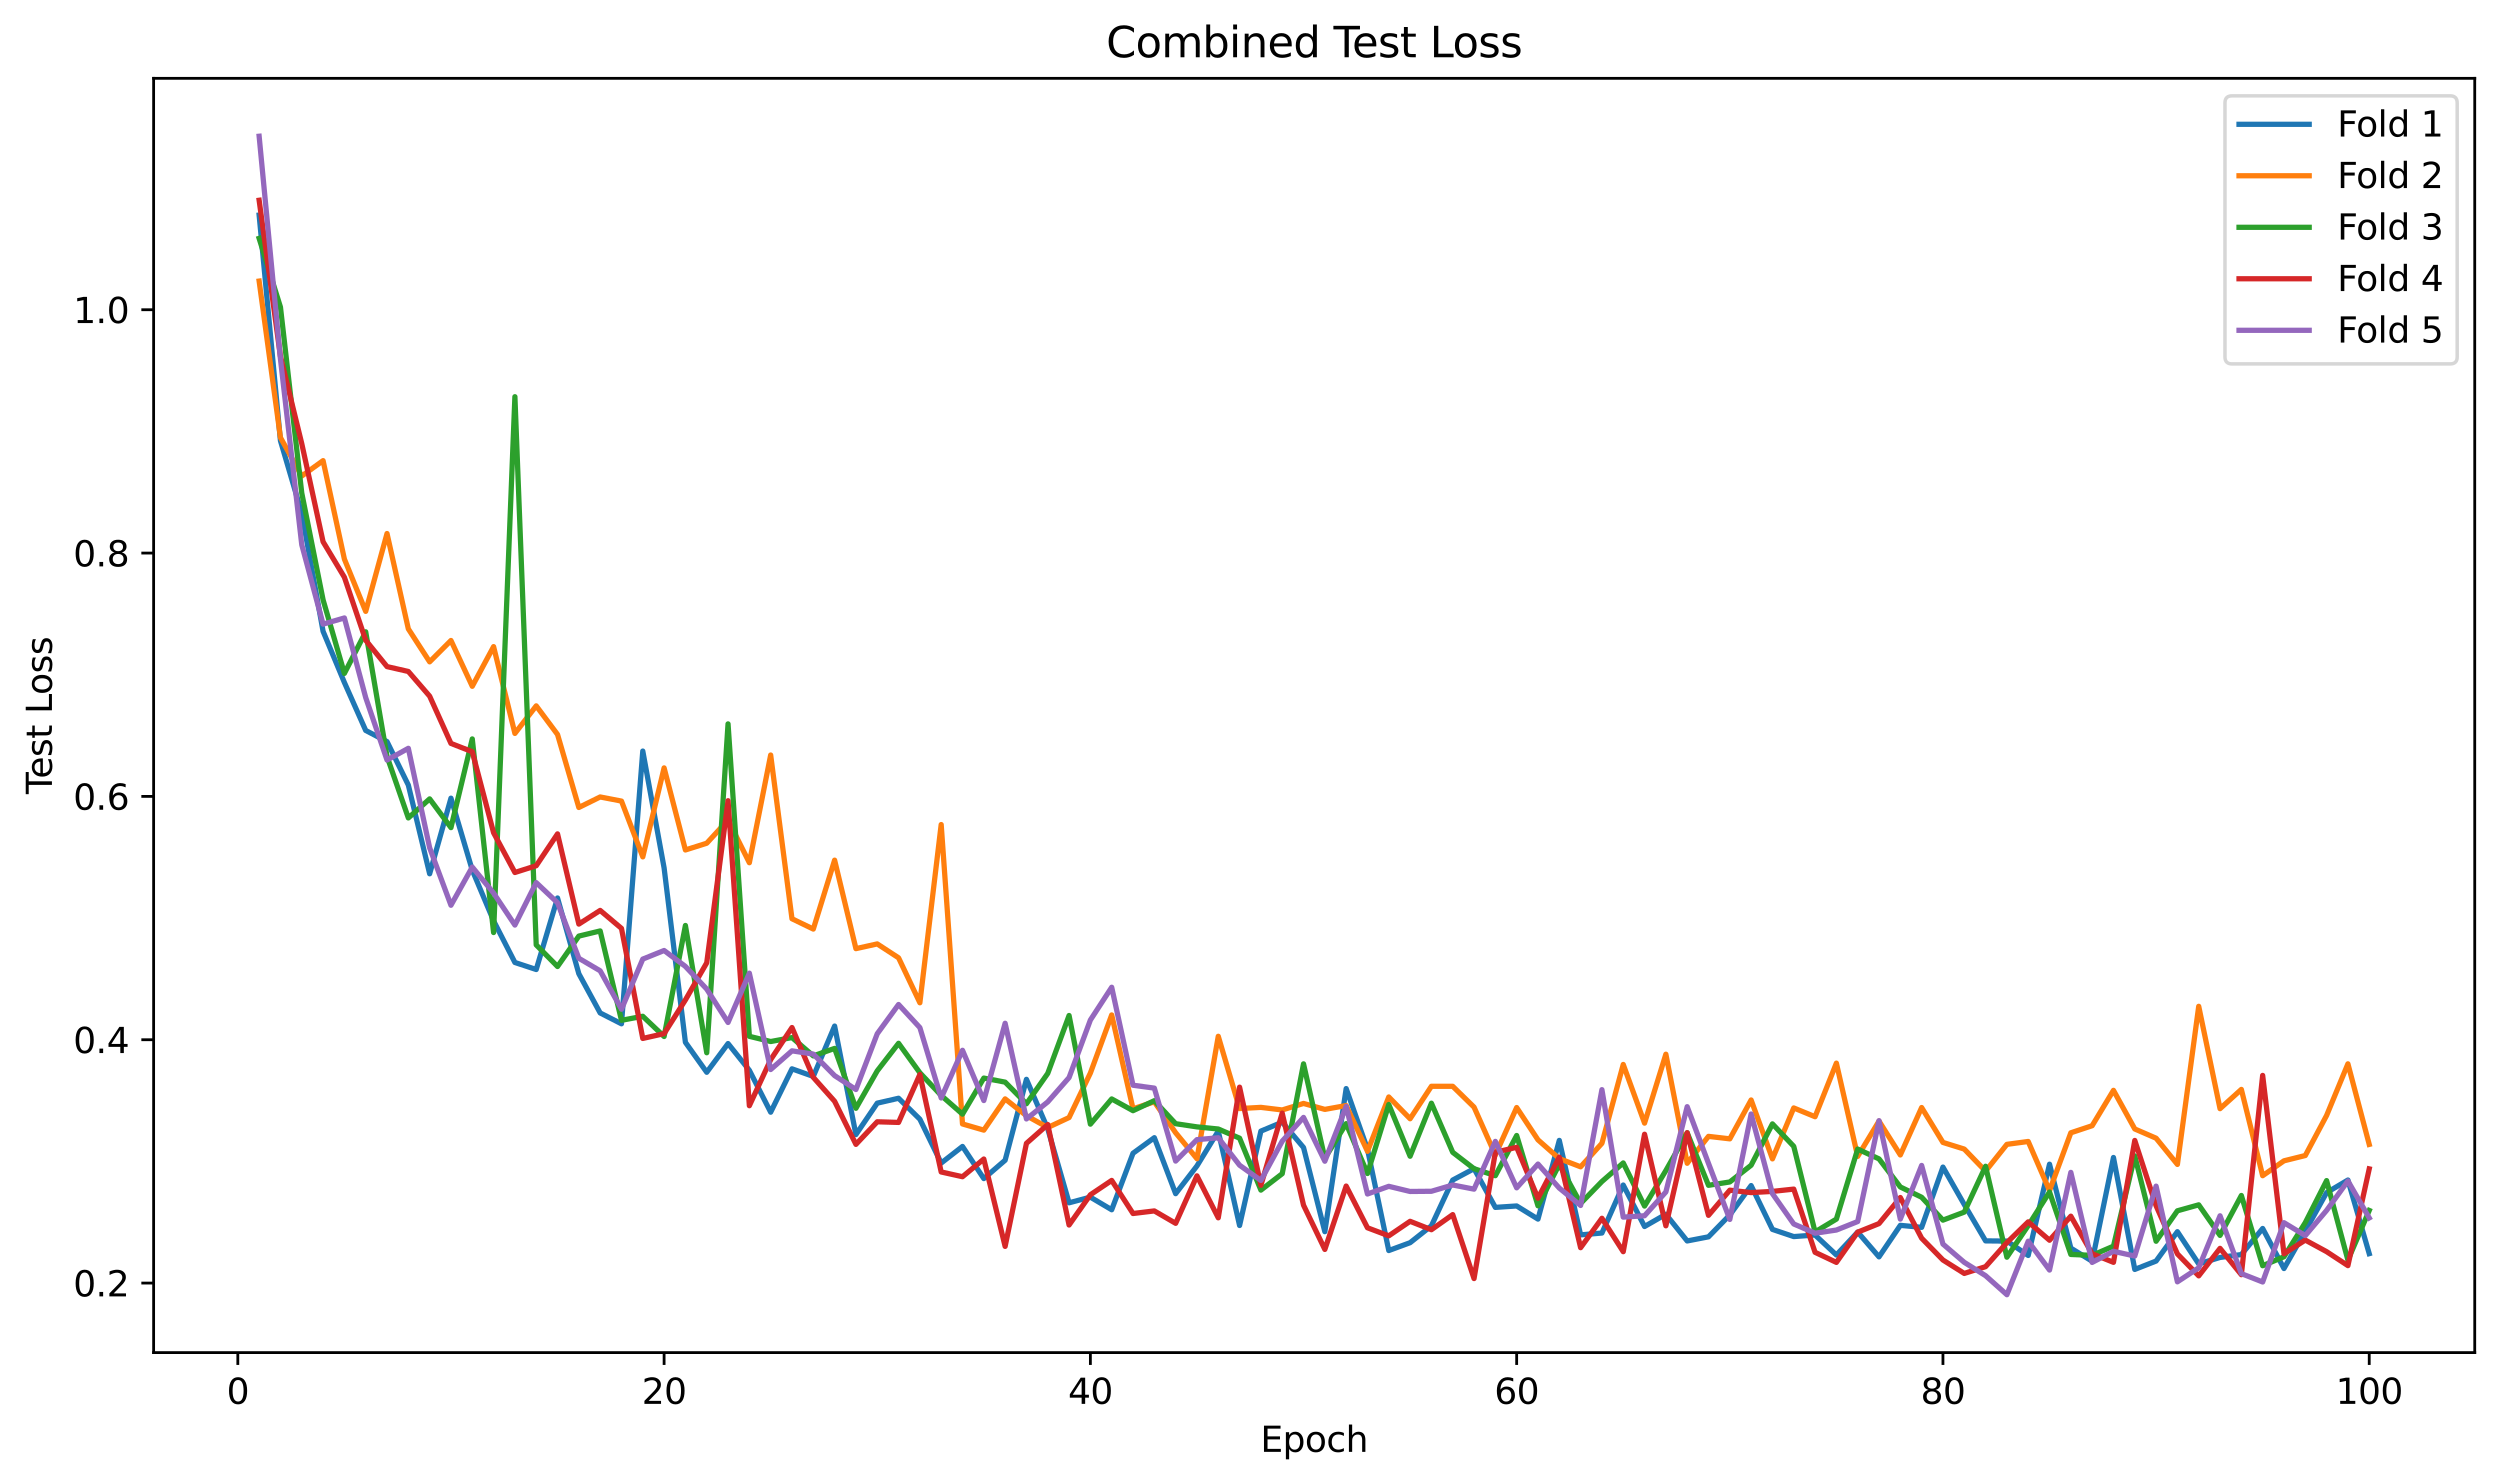 <?xml version="1.0" encoding="utf-8" standalone="no"?>
<!DOCTYPE svg PUBLIC "-//W3C//DTD SVG 1.1//EN"
  "http://www.w3.org/Graphics/SVG/1.1/DTD/svg11.dtd">
<svg xmlns:xlink="http://www.w3.org/1999/xlink" width="712.461pt" height="423.034pt" viewBox="0 0 712.461 423.034" xmlns="http://www.w3.org/2000/svg" version="1.1">
 <defs>
  <style type="text/css">*{stroke-linejoin: round; stroke-linecap: butt}</style>
 </defs>
 <g id="figure_1">
  <g id="patch_1">
   <path d="M 0 423.034 
L 712.461 423.034 
L 712.461 0 
L 0 0 
z
" style="fill: #ffffff"/>
  </g>
  <g id="axes_1">
   <g id="patch_2">
    <path d="M 43.781 385.478 
L 705.261 385.478 
L 705.261 22.318 
L 43.781 22.318 
z
" style="fill: #ffffff"/>
   </g>
   <g id="matplotlib.axis_1">
    <g id="xtick_1">
     <g id="line2d_1">
      <defs>
       <path id="ma3f2081daa" d="M 0 0 
L 0 3.5 
" style="stroke: #000000; stroke-width: 0.8"/>
      </defs>
      <g>
       <use xlink:href="#ma3f2081daa" x="67.774" y="385.478" style="stroke: #000000; stroke-width: 0.8"/>
      </g>
     </g>
     <g id="text_1">
      <!-- 0 -->
      <g transform="translate(64.593 400.077) scale(0.1 -0.1)">
       <defs>
        <path id="DejaVuSans-30" d="M 2034 4250 
Q 1547 4250 1301 3770 
Q 1056 3291 1056 2328 
Q 1056 1369 1301 889 
Q 1547 409 2034 409 
Q 2525 409 2770 889 
Q 3016 1369 3016 2328 
Q 3016 3291 2770 3770 
Q 2525 4250 2034 4250 
z
M 2034 4750 
Q 2819 4750 3233 4129 
Q 3647 3509 3647 2328 
Q 3647 1150 3233 529 
Q 2819 -91 2034 -91 
Q 1250 -91 836 529 
Q 422 1150 422 2328 
Q 422 3509 836 4129 
Q 1250 4750 2034 4750 
z
" transform="scale(0.016)"/>
       </defs>
       <use xlink:href="#DejaVuSans-30"/>
      </g>
     </g>
    </g>
    <g id="xtick_2">
     <g id="line2d_2">
      <g>
       <use xlink:href="#ma3f2081daa" x="189.258" y="385.478" style="stroke: #000000; stroke-width: 0.8"/>
      </g>
     </g>
     <g id="text_2">
      <!-- 20 -->
      <g transform="translate(182.896 400.077) scale(0.1 -0.1)">
       <defs>
        <path id="DejaVuSans-32" d="M 1228 531 
L 3431 531 
L 3431 0 
L 469 0 
L 469 531 
Q 828 903 1448 1529 
Q 2069 2156 2228 2338 
Q 2531 2678 2651 2914 
Q 2772 3150 2772 3378 
Q 2772 3750 2511 3984 
Q 2250 4219 1831 4219 
Q 1534 4219 1204 4116 
Q 875 4013 500 3803 
L 500 4441 
Q 881 4594 1212 4672 
Q 1544 4750 1819 4750 
Q 2544 4750 2975 4387 
Q 3406 4025 3406 3419 
Q 3406 3131 3298 2873 
Q 3191 2616 2906 2266 
Q 2828 2175 2409 1742 
Q 1991 1309 1228 531 
z
" transform="scale(0.016)"/>
       </defs>
       <use xlink:href="#DejaVuSans-32"/>
       <use xlink:href="#DejaVuSans-30" transform="translate(63.623 0)"/>
      </g>
     </g>
    </g>
    <g id="xtick_3">
     <g id="line2d_3">
      <g>
       <use xlink:href="#ma3f2081daa" x="310.742" y="385.478" style="stroke: #000000; stroke-width: 0.8"/>
      </g>
     </g>
     <g id="text_3">
      <!-- 40 -->
      <g transform="translate(304.38 400.077) scale(0.1 -0.1)">
       <defs>
        <path id="DejaVuSans-34" d="M 2419 4116 
L 825 1625 
L 2419 1625 
L 2419 4116 
z
M 2253 4666 
L 3047 4666 
L 3047 1625 
L 3713 1625 
L 3713 1100 
L 3047 1100 
L 3047 0 
L 2419 0 
L 2419 1100 
L 313 1100 
L 313 1709 
L 2253 4666 
z
" transform="scale(0.016)"/>
       </defs>
       <use xlink:href="#DejaVuSans-34"/>
       <use xlink:href="#DejaVuSans-30" transform="translate(63.623 0)"/>
      </g>
     </g>
    </g>
    <g id="xtick_4">
     <g id="line2d_4">
      <g>
       <use xlink:href="#ma3f2081daa" x="432.226" y="385.478" style="stroke: #000000; stroke-width: 0.8"/>
      </g>
     </g>
     <g id="text_4">
      <!-- 60 -->
      <g transform="translate(425.864 400.077) scale(0.1 -0.1)">
       <defs>
        <path id="DejaVuSans-36" d="M 2113 2584 
Q 1688 2584 1439 2293 
Q 1191 2003 1191 1497 
Q 1191 994 1439 701 
Q 1688 409 2113 409 
Q 2538 409 2786 701 
Q 3034 994 3034 1497 
Q 3034 2003 2786 2293 
Q 2538 2584 2113 2584 
z
M 3366 4563 
L 3366 3988 
Q 3128 4100 2886 4159 
Q 2644 4219 2406 4219 
Q 1781 4219 1451 3797 
Q 1122 3375 1075 2522 
Q 1259 2794 1537 2939 
Q 1816 3084 2150 3084 
Q 2853 3084 3261 2657 
Q 3669 2231 3669 1497 
Q 3669 778 3244 343 
Q 2819 -91 2113 -91 
Q 1303 -91 875 529 
Q 447 1150 447 2328 
Q 447 3434 972 4092 
Q 1497 4750 2381 4750 
Q 2619 4750 2861 4703 
Q 3103 4656 3366 4563 
z
" transform="scale(0.016)"/>
       </defs>
       <use xlink:href="#DejaVuSans-36"/>
       <use xlink:href="#DejaVuSans-30" transform="translate(63.623 0)"/>
      </g>
     </g>
    </g>
    <g id="xtick_5">
     <g id="line2d_5">
      <g>
       <use xlink:href="#ma3f2081daa" x="553.71" y="385.478" style="stroke: #000000; stroke-width: 0.8"/>
      </g>
     </g>
     <g id="text_5">
      <!-- 80 -->
      <g transform="translate(547.348 400.077) scale(0.1 -0.1)">
       <defs>
        <path id="DejaVuSans-38" d="M 2034 2216 
Q 1584 2216 1326 1975 
Q 1069 1734 1069 1313 
Q 1069 891 1326 650 
Q 1584 409 2034 409 
Q 2484 409 2743 651 
Q 3003 894 3003 1313 
Q 3003 1734 2745 1975 
Q 2488 2216 2034 2216 
z
M 1403 2484 
Q 997 2584 770 2862 
Q 544 3141 544 3541 
Q 544 4100 942 4425 
Q 1341 4750 2034 4750 
Q 2731 4750 3128 4425 
Q 3525 4100 3525 3541 
Q 3525 3141 3298 2862 
Q 3072 2584 2669 2484 
Q 3125 2378 3379 2068 
Q 3634 1759 3634 1313 
Q 3634 634 3220 271 
Q 2806 -91 2034 -91 
Q 1263 -91 848 271 
Q 434 634 434 1313 
Q 434 1759 690 2068 
Q 947 2378 1403 2484 
z
M 1172 3481 
Q 1172 3119 1398 2916 
Q 1625 2713 2034 2713 
Q 2441 2713 2670 2916 
Q 2900 3119 2900 3481 
Q 2900 3844 2670 4047 
Q 2441 4250 2034 4250 
Q 1625 4250 1398 4047 
Q 1172 3844 1172 3481 
z
" transform="scale(0.016)"/>
       </defs>
       <use xlink:href="#DejaVuSans-38"/>
       <use xlink:href="#DejaVuSans-30" transform="translate(63.623 0)"/>
      </g>
     </g>
    </g>
    <g id="xtick_6">
     <g id="line2d_6">
      <g>
       <use xlink:href="#ma3f2081daa" x="675.194" y="385.478" style="stroke: #000000; stroke-width: 0.8"/>
      </g>
     </g>
     <g id="text_6">
      <!-- 100 -->
      <g transform="translate(665.65 400.077) scale(0.1 -0.1)">
       <defs>
        <path id="DejaVuSans-31" d="M 794 531 
L 1825 531 
L 1825 4091 
L 703 3866 
L 703 4441 
L 1819 4666 
L 2450 4666 
L 2450 531 
L 3481 531 
L 3481 0 
L 794 0 
L 794 531 
z
" transform="scale(0.016)"/>
       </defs>
       <use xlink:href="#DejaVuSans-31"/>
       <use xlink:href="#DejaVuSans-30" transform="translate(63.623 0)"/>
       <use xlink:href="#DejaVuSans-30" transform="translate(127.246 0)"/>
      </g>
     </g>
    </g>
    <g id="text_7">
     <!-- Epoch -->
     <g transform="translate(359.21 413.755) scale(0.1 -0.1)">
      <defs>
       <path id="DejaVuSans-45" d="M 628 4666 
L 3578 4666 
L 3578 4134 
L 1259 4134 
L 1259 2753 
L 3481 2753 
L 3481 2222 
L 1259 2222 
L 1259 531 
L 3634 531 
L 3634 0 
L 628 0 
L 628 4666 
z
" transform="scale(0.016)"/>
       <path id="DejaVuSans-70" d="M 1159 525 
L 1159 -1331 
L 581 -1331 
L 581 3500 
L 1159 3500 
L 1159 2969 
Q 1341 3281 1617 3432 
Q 1894 3584 2278 3584 
Q 2916 3584 3314 3078 
Q 3713 2572 3713 1747 
Q 3713 922 3314 415 
Q 2916 -91 2278 -91 
Q 1894 -91 1617 61 
Q 1341 213 1159 525 
z
M 3116 1747 
Q 3116 2381 2855 2742 
Q 2594 3103 2138 3103 
Q 1681 3103 1420 2742 
Q 1159 2381 1159 1747 
Q 1159 1113 1420 752 
Q 1681 391 2138 391 
Q 2594 391 2855 752 
Q 3116 1113 3116 1747 
z
" transform="scale(0.016)"/>
       <path id="DejaVuSans-6f" d="M 1959 3097 
Q 1497 3097 1228 2736 
Q 959 2375 959 1747 
Q 959 1119 1226 758 
Q 1494 397 1959 397 
Q 2419 397 2687 759 
Q 2956 1122 2956 1747 
Q 2956 2369 2687 2733 
Q 2419 3097 1959 3097 
z
M 1959 3584 
Q 2709 3584 3137 3096 
Q 3566 2609 3566 1747 
Q 3566 888 3137 398 
Q 2709 -91 1959 -91 
Q 1206 -91 779 398 
Q 353 888 353 1747 
Q 353 2609 779 3096 
Q 1206 3584 1959 3584 
z
" transform="scale(0.016)"/>
       <path id="DejaVuSans-63" d="M 3122 3366 
L 3122 2828 
Q 2878 2963 2633 3030 
Q 2388 3097 2138 3097 
Q 1578 3097 1268 2742 
Q 959 2388 959 1747 
Q 959 1106 1268 751 
Q 1578 397 2138 397 
Q 2388 397 2633 464 
Q 2878 531 3122 666 
L 3122 134 
Q 2881 22 2623 -34 
Q 2366 -91 2075 -91 
Q 1284 -91 818 406 
Q 353 903 353 1747 
Q 353 2603 823 3093 
Q 1294 3584 2113 3584 
Q 2378 3584 2631 3529 
Q 2884 3475 3122 3366 
z
" transform="scale(0.016)"/>
       <path id="DejaVuSans-68" d="M 3513 2113 
L 3513 0 
L 2938 0 
L 2938 2094 
Q 2938 2591 2744 2837 
Q 2550 3084 2163 3084 
Q 1697 3084 1428 2787 
Q 1159 2491 1159 1978 
L 1159 0 
L 581 0 
L 581 4863 
L 1159 4863 
L 1159 2956 
Q 1366 3272 1645 3428 
Q 1925 3584 2291 3584 
Q 2894 3584 3203 3211 
Q 3513 2838 3513 2113 
z
" transform="scale(0.016)"/>
      </defs>
      <use xlink:href="#DejaVuSans-45"/>
      <use xlink:href="#DejaVuSans-70" transform="translate(63.184 0)"/>
      <use xlink:href="#DejaVuSans-6f" transform="translate(126.66 0)"/>
      <use xlink:href="#DejaVuSans-63" transform="translate(187.842 0)"/>
      <use xlink:href="#DejaVuSans-68" transform="translate(242.822 0)"/>
     </g>
    </g>
   </g>
   <g id="matplotlib.axis_2">
    <g id="ytick_1">
     <g id="line2d_7">
      <defs>
       <path id="m39655169a7" d="M 0 0 
L -3.5 0 
" style="stroke: #000000; stroke-width: 0.8"/>
      </defs>
      <g>
       <use xlink:href="#m39655169a7" x="43.781" y="365.652" style="stroke: #000000; stroke-width: 0.8"/>
      </g>
     </g>
     <g id="text_8">
      <!-- 0.2 -->
      <g transform="translate(20.878 369.451) scale(0.1 -0.1)">
       <defs>
        <path id="DejaVuSans-2e" d="M 684 794 
L 1344 794 
L 1344 0 
L 684 0 
L 684 794 
z
" transform="scale(0.016)"/>
       </defs>
       <use xlink:href="#DejaVuSans-30"/>
       <use xlink:href="#DejaVuSans-2e" transform="translate(63.623 0)"/>
       <use xlink:href="#DejaVuSans-32" transform="translate(95.41 0)"/>
      </g>
     </g>
    </g>
    <g id="ytick_2">
     <g id="line2d_8">
      <g>
       <use xlink:href="#m39655169a7" x="43.781" y="296.307" style="stroke: #000000; stroke-width: 0.8"/>
      </g>
     </g>
     <g id="text_9">
      <!-- 0.4 -->
      <g transform="translate(20.878 300.106) scale(0.1 -0.1)">
       <use xlink:href="#DejaVuSans-30"/>
       <use xlink:href="#DejaVuSans-2e" transform="translate(63.623 0)"/>
       <use xlink:href="#DejaVuSans-34" transform="translate(95.41 0)"/>
      </g>
     </g>
    </g>
    <g id="ytick_3">
     <g id="line2d_9">
      <g>
       <use xlink:href="#m39655169a7" x="43.781" y="226.961" style="stroke: #000000; stroke-width: 0.8"/>
      </g>
     </g>
     <g id="text_10">
      <!-- 0.6 -->
      <g transform="translate(20.878 230.761) scale(0.1 -0.1)">
       <use xlink:href="#DejaVuSans-30"/>
       <use xlink:href="#DejaVuSans-2e" transform="translate(63.623 0)"/>
       <use xlink:href="#DejaVuSans-36" transform="translate(95.41 0)"/>
      </g>
     </g>
    </g>
    <g id="ytick_4">
     <g id="line2d_10">
      <g>
       <use xlink:href="#m39655169a7" x="43.781" y="157.616" style="stroke: #000000; stroke-width: 0.8"/>
      </g>
     </g>
     <g id="text_11">
      <!-- 0.8 -->
      <g transform="translate(20.878 161.415) scale(0.1 -0.1)">
       <use xlink:href="#DejaVuSans-30"/>
       <use xlink:href="#DejaVuSans-2e" transform="translate(63.623 0)"/>
       <use xlink:href="#DejaVuSans-38" transform="translate(95.41 0)"/>
      </g>
     </g>
    </g>
    <g id="ytick_5">
     <g id="line2d_11">
      <g>
       <use xlink:href="#m39655169a7" x="43.781" y="88.271" style="stroke: #000000; stroke-width: 0.8"/>
      </g>
     </g>
     <g id="text_12">
      <!-- 1.0 -->
      <g transform="translate(20.878 92.07) scale(0.1 -0.1)">
       <use xlink:href="#DejaVuSans-31"/>
       <use xlink:href="#DejaVuSans-2e" transform="translate(63.623 0)"/>
       <use xlink:href="#DejaVuSans-30" transform="translate(95.41 0)"/>
      </g>
     </g>
    </g>
    <g id="text_13">
     <!-- Test Loss -->
     <g transform="translate(14.798 226.3) rotate(-90) scale(0.1 -0.1)">
      <defs>
       <path id="DejaVuSans-54" d="M -19 4666 
L 3928 4666 
L 3928 4134 
L 2272 4134 
L 2272 0 
L 1638 0 
L 1638 4134 
L -19 4134 
L -19 4666 
z
" transform="scale(0.016)"/>
       <path id="DejaVuSans-65" d="M 3597 1894 
L 3597 1613 
L 953 1613 
Q 991 1019 1311 708 
Q 1631 397 2203 397 
Q 2534 397 2845 478 
Q 3156 559 3463 722 
L 3463 178 
Q 3153 47 2828 -22 
Q 2503 -91 2169 -91 
Q 1331 -91 842 396 
Q 353 884 353 1716 
Q 353 2575 817 3079 
Q 1281 3584 2069 3584 
Q 2775 3584 3186 3129 
Q 3597 2675 3597 1894 
z
M 3022 2063 
Q 3016 2534 2758 2815 
Q 2500 3097 2075 3097 
Q 1594 3097 1305 2825 
Q 1016 2553 972 2059 
L 3022 2063 
z
" transform="scale(0.016)"/>
       <path id="DejaVuSans-73" d="M 2834 3397 
L 2834 2853 
Q 2591 2978 2328 3040 
Q 2066 3103 1784 3103 
Q 1356 3103 1142 2972 
Q 928 2841 928 2578 
Q 928 2378 1081 2264 
Q 1234 2150 1697 2047 
L 1894 2003 
Q 2506 1872 2764 1633 
Q 3022 1394 3022 966 
Q 3022 478 2636 193 
Q 2250 -91 1575 -91 
Q 1294 -91 989 -36 
Q 684 19 347 128 
L 347 722 
Q 666 556 975 473 
Q 1284 391 1588 391 
Q 1994 391 2212 530 
Q 2431 669 2431 922 
Q 2431 1156 2273 1281 
Q 2116 1406 1581 1522 
L 1381 1569 
Q 847 1681 609 1914 
Q 372 2147 372 2553 
Q 372 3047 722 3315 
Q 1072 3584 1716 3584 
Q 2034 3584 2315 3537 
Q 2597 3491 2834 3397 
z
" transform="scale(0.016)"/>
       <path id="DejaVuSans-74" d="M 1172 4494 
L 1172 3500 
L 2356 3500 
L 2356 3053 
L 1172 3053 
L 1172 1153 
Q 1172 725 1289 603 
Q 1406 481 1766 481 
L 2356 481 
L 2356 0 
L 1766 0 
Q 1100 0 847 248 
Q 594 497 594 1153 
L 594 3053 
L 172 3053 
L 172 3500 
L 594 3500 
L 594 4494 
L 1172 4494 
z
" transform="scale(0.016)"/>
       <path id="DejaVuSans-20" transform="scale(0.016)"/>
       <path id="DejaVuSans-4c" d="M 628 4666 
L 1259 4666 
L 1259 531 
L 3531 531 
L 3531 0 
L 628 0 
L 628 4666 
z
" transform="scale(0.016)"/>
      </defs>
      <use xlink:href="#DejaVuSans-54"/>
      <use xlink:href="#DejaVuSans-65" transform="translate(44.084 0)"/>
      <use xlink:href="#DejaVuSans-73" transform="translate(105.607 0)"/>
      <use xlink:href="#DejaVuSans-74" transform="translate(157.707 0)"/>
      <use xlink:href="#DejaVuSans-20" transform="translate(196.916 0)"/>
      <use xlink:href="#DejaVuSans-4c" transform="translate(228.703 0)"/>
      <use xlink:href="#DejaVuSans-6f" transform="translate(282.666 0)"/>
      <use xlink:href="#DejaVuSans-73" transform="translate(343.848 0)"/>
      <use xlink:href="#DejaVuSans-73" transform="translate(395.947 0)"/>
     </g>
    </g>
   </g>
   <g id="line2d_12">
    <path d="M 73.849 61.3 
L 79.923 125.592 
L 85.997 146.259 
L 92.071 179.915 
L 98.145 194.5 
L 104.22 208.169 
L 110.294 211.343 
L 116.368 223.731 
L 122.442 249.013 
L 128.516 227.473 
L 134.59 247.986 
L 140.665 262.418 
L 146.739 274.291 
L 152.813 276.293 
L 158.887 255.914 
L 164.961 277.504 
L 171.036 288.675 
L 177.11 291.767 
L 183.184 214.044 
L 189.258 247.34 
L 195.332 297.055 
L 201.407 305.58 
L 207.481 297.4 
L 213.555 305.02 
L 219.629 316.956 
L 225.703 304.601 
L 231.778 306.762 
L 237.852 292.413 
L 243.926 323.337 
L 250 314.38 
L 256.074 312.985 
L 262.149 318.96 
L 268.223 331.455 
L 274.297 326.722 
L 280.371 335.877 
L 286.445 330.648 
L 292.52 307.595 
L 298.594 321.693 
L 304.668 342.777 
L 310.742 341.167 
L 316.816 344.76 
L 322.891 328.659 
L 328.965 324.223 
L 335.039 340.177 
L 341.113 332.272 
L 347.187 322.341 
L 353.262 349.244 
L 359.336 322.351 
L 365.41 319.812 
L 371.484 327.025 
L 377.558 351.003 
L 383.633 310.235 
L 389.707 327.48 
L 395.781 356.384 
L 401.855 354.148 
L 407.929 349.335 
L 414.004 336.3 
L 420.078 333.057 
L 426.152 344.084 
L 432.226 343.68 
L 438.3 347.42 
L 444.375 324.997 
L 450.449 351.92 
L 456.523 351.394 
L 462.597 337.719 
L 468.671 349.534 
L 474.745 346.048 
L 480.82 353.651 
L 486.894 352.477 
L 492.968 346.247 
L 499.042 337.872 
L 505.116 350.358 
L 511.191 352.406 
L 517.265 351.964 
L 523.339 357.649 
L 529.413 351.125 
L 535.487 358.184 
L 541.562 349.205 
L 547.636 349.774 
L 553.71 332.605 
L 559.784 343.26 
L 565.858 353.629 
L 571.933 353.69 
L 578.007 357.783 
L 584.081 331.782 
L 590.155 355.695 
L 596.229 359.438 
L 602.304 329.87 
L 608.378 361.765 
L 614.452 359.38 
L 620.526 351.013 
L 626.6 360.193 
L 632.675 358.354 
L 638.749 357.529 
L 644.823 350.099 
L 650.897 361.507 
L 656.971 350.814 
L 663.046 339.88 
L 669.12 336.291 
L 675.194 357.271 
" clip-path="url(#p1ea5c87442)" style="fill: none; stroke: #1f77b4; stroke-width: 1.5; stroke-linecap: square"/>
   </g>
   <g id="line2d_13">
    <path d="M 73.849 80.105 
L 79.923 124.697 
L 85.997 135.654 
L 92.071 131.279 
L 98.145 159.324 
L 104.22 174.224 
L 110.294 152.053 
L 116.368 179.225 
L 122.442 188.613 
L 128.516 182.533 
L 134.59 195.579 
L 140.665 184.281 
L 146.739 209.008 
L 152.813 201.163 
L 158.887 209.316 
L 164.961 230.116 
L 171.036 227.122 
L 177.11 228.297 
L 183.184 244.195 
L 189.258 218.843 
L 195.332 242.224 
L 201.407 240.309 
L 207.481 233.692 
L 213.555 245.861 
L 219.629 215.173 
L 225.703 261.83 
L 231.778 264.769 
L 237.852 245.135 
L 243.926 270.346 
L 250 269.001 
L 256.074 272.96 
L 262.149 285.773 
L 268.223 234.99 
L 274.297 320.31 
L 280.371 322.069 
L 286.445 313.171 
L 292.52 317.96 
L 298.594 321.326 
L 304.668 318.486 
L 310.742 305.804 
L 316.816 289.246 
L 322.891 315.997 
L 328.965 313.995 
L 335.039 322.819 
L 341.113 330.21 
L 347.187 295.33 
L 353.262 315.92 
L 359.336 315.586 
L 365.41 316.32 
L 371.484 314.466 
L 377.558 316.159 
L 383.633 315.062 
L 389.707 328.108 
L 395.781 312.621 
L 401.855 318.826 
L 407.929 309.572 
L 414.004 309.582 
L 420.078 315.512 
L 426.152 329.146 
L 432.226 315.635 
L 438.3 324.838 
L 444.375 330.19 
L 450.449 332.52 
L 456.523 325.828 
L 462.597 303.36 
L 468.671 320.074 
L 474.745 300.438 
L 480.82 331.513 
L 486.894 323.847 
L 492.968 324.553 
L 499.042 313.478 
L 505.116 330.26 
L 511.191 315.747 
L 517.265 318.244 
L 523.339 302.981 
L 529.413 329.551 
L 535.487 319.501 
L 541.562 329.144 
L 547.636 315.633 
L 553.71 325.578 
L 559.784 327.469 
L 565.858 333.751 
L 571.933 326.121 
L 578.007 325.304 
L 584.081 339.309 
L 590.155 322.831 
L 596.229 320.812 
L 602.304 310.732 
L 608.378 321.738 
L 614.452 324.368 
L 620.526 331.837 
L 626.6 286.788 
L 632.675 315.951 
L 638.749 310.465 
L 644.823 335.056 
L 650.897 330.816 
L 656.971 329.307 
L 663.046 317.89 
L 669.12 303.178 
L 675.194 326.141 
" clip-path="url(#p1ea5c87442)" style="fill: none; stroke: #ff7f0e; stroke-width: 1.5; stroke-linecap: square"/>
   </g>
   <g id="line2d_14">
    <path d="M 73.849 67.934 
L 79.923 87.514 
L 85.997 140.518 
L 92.071 170.942 
L 98.145 191.902 
L 104.22 180.059 
L 110.294 215.585 
L 116.368 233.096 
L 122.442 227.673 
L 128.516 235.856 
L 134.59 210.588 
L 140.665 265.754 
L 146.739 113.062 
L 152.813 269.28 
L 158.887 275.439 
L 164.961 266.77 
L 171.036 265.304 
L 177.11 290.772 
L 183.184 289.627 
L 189.258 295.384 
L 195.332 263.75 
L 201.407 300.014 
L 207.481 206.301 
L 213.555 295.335 
L 219.629 296.82 
L 225.703 295.69 
L 231.778 300.91 
L 237.852 298.784 
L 243.926 315.843 
L 250 305.179 
L 256.074 297.324 
L 262.149 305.732 
L 268.223 312.185 
L 274.297 317.513 
L 280.371 307.237 
L 286.445 308.39 
L 292.52 314.552 
L 298.594 305.9 
L 304.668 289.407 
L 310.742 320.364 
L 316.816 313.183 
L 322.891 316.526 
L 328.965 313.677 
L 335.039 320.234 
L 341.113 321.142 
L 347.187 321.75 
L 353.262 324.361 
L 359.336 339.16 
L 365.41 334.487 
L 371.484 303.186 
L 377.558 330.109 
L 383.633 320.225 
L 389.707 334.431 
L 395.781 314.766 
L 401.855 329.505 
L 407.929 314.397 
L 414.004 328.391 
L 420.078 333.058 
L 426.152 335.051 
L 432.226 323.605 
L 438.3 343.637 
L 444.375 331.838 
L 450.449 342.96 
L 456.523 336.711 
L 462.597 331.421 
L 468.671 343.707 
L 474.745 333.587 
L 480.82 322.824 
L 486.894 337.795 
L 492.968 336.84 
L 499.042 332.079 
L 505.116 320.294 
L 511.191 326.695 
L 517.265 351.075 
L 523.339 347.424 
L 529.413 327.469 
L 535.487 330.264 
L 541.562 338.266 
L 547.636 341.196 
L 553.71 347.717 
L 559.784 345.431 
L 565.858 332.371 
L 571.933 358.28 
L 578.007 349.269 
L 584.081 339.709 
L 590.155 357.498 
L 596.229 357.752 
L 602.304 355.138 
L 608.378 329.421 
L 614.452 353.733 
L 620.526 345.059 
L 626.6 343.359 
L 632.675 352.064 
L 638.749 340.698 
L 644.823 360.712 
L 650.897 358.153 
L 656.971 348.426 
L 663.046 336.456 
L 669.12 359.119 
L 675.194 344.961 
" clip-path="url(#p1ea5c87442)" style="fill: none; stroke: #2ca02c; stroke-width: 1.5; stroke-linecap: square"/>
   </g>
   <g id="line2d_15">
    <path d="M 73.849 57.071 
L 79.923 101.562 
L 85.997 126.429 
L 92.071 154.39 
L 98.145 164.512 
L 104.22 182.466 
L 110.294 189.972 
L 116.368 191.361 
L 122.442 198.398 
L 128.516 211.862 
L 134.59 214.23 
L 140.665 237.329 
L 146.739 248.644 
L 152.813 246.718 
L 158.887 237.645 
L 164.961 263.348 
L 171.036 259.454 
L 177.11 264.572 
L 183.184 295.939 
L 189.258 294.571 
L 195.332 284.959 
L 201.407 274.387 
L 207.481 228.194 
L 213.555 315.112 
L 219.629 301.975 
L 225.703 292.836 
L 231.778 307.03 
L 237.852 313.852 
L 243.926 326.125 
L 250 319.69 
L 256.074 319.873 
L 262.149 306.215 
L 268.223 333.994 
L 274.297 335.344 
L 280.371 330.307 
L 286.445 355.196 
L 292.52 325.836 
L 298.594 320.473 
L 304.668 349.108 
L 310.742 340.488 
L 316.816 336.404 
L 322.891 345.829 
L 328.965 345.093 
L 335.039 348.625 
L 341.113 335.104 
L 347.187 347.055 
L 353.262 309.829 
L 359.336 337.785 
L 365.41 317.226 
L 371.484 343.452 
L 377.558 356.064 
L 383.633 338.011 
L 389.707 349.897 
L 395.781 352.189 
L 401.855 348.056 
L 407.929 350.447 
L 414.004 346.147 
L 420.078 364.365 
L 426.152 328.375 
L 432.226 326.966 
L 438.3 341.478 
L 444.375 329.773 
L 450.449 355.568 
L 456.523 347.193 
L 462.597 356.708 
L 468.671 323.242 
L 474.745 349.333 
L 480.82 322.817 
L 486.894 346.347 
L 492.968 339.185 
L 499.042 339.87 
L 505.116 339.532 
L 511.191 338.877 
L 517.265 356.886 
L 523.339 359.76 
L 529.413 351.147 
L 535.487 348.706 
L 541.562 341.275 
L 547.636 352.866 
L 553.71 359.083 
L 559.784 362.906 
L 565.858 360.981 
L 571.933 354.13 
L 578.007 348.213 
L 584.081 353.445 
L 590.155 346.595 
L 596.229 357.298 
L 602.304 359.745 
L 608.378 325.015 
L 614.452 343.619 
L 620.526 357.345 
L 626.6 363.6 
L 632.675 355.767 
L 638.749 363.268 
L 644.823 306.482 
L 650.897 357.303 
L 656.971 353.404 
L 663.046 356.701 
L 669.12 360.682 
L 675.194 333.112 
" clip-path="url(#p1ea5c87442)" style="fill: none; stroke: #d62728; stroke-width: 1.5; stroke-linecap: square"/>
   </g>
   <g id="line2d_16">
    <path d="M 73.849 38.825 
L 79.923 102.31 
L 85.997 155.244 
L 92.071 177.87 
L 98.145 176.107 
L 104.22 198.8 
L 110.294 216.596 
L 116.368 213.261 
L 122.442 241.603 
L 128.516 257.981 
L 134.59 247.102 
L 140.665 254.524 
L 146.739 263.627 
L 152.813 251.534 
L 158.887 257.276 
L 164.961 273.099 
L 171.036 276.663 
L 177.11 287.608 
L 183.184 273.325 
L 189.258 270.877 
L 195.332 275.422 
L 201.407 281.877 
L 207.481 291.382 
L 213.555 277.34 
L 219.629 304.798 
L 225.703 299.475 
L 231.778 300.398 
L 237.852 306.535 
L 243.926 310.492 
L 250 294.605 
L 256.074 286.268 
L 262.149 292.853 
L 268.223 312.902 
L 274.297 299.319 
L 280.371 313.635 
L 286.445 291.62 
L 292.52 318.88 
L 298.594 314.027 
L 304.668 307.091 
L 310.742 290.693 
L 316.816 281.353 
L 322.891 309.277 
L 328.965 310.095 
L 335.039 330.886 
L 341.113 324.782 
L 347.187 324.248 
L 353.262 332.067 
L 359.336 336.409 
L 365.41 325.217 
L 371.484 318.45 
L 377.558 330.926 
L 383.633 315.314 
L 389.707 340.271 
L 395.781 338.085 
L 401.855 339.551 
L 407.929 339.494 
L 414.004 337.707 
L 420.078 338.888 
L 426.152 325.278 
L 432.226 338.512 
L 438.3 331.739 
L 444.375 338.588 
L 450.449 343.535 
L 456.523 310.539 
L 462.597 346.861 
L 468.671 346.468 
L 474.745 339.69 
L 480.82 315.391 
L 486.894 331.547 
L 492.968 347.52 
L 499.042 317.481 
L 505.116 340.164 
L 511.191 348.819 
L 517.265 351.437 
L 523.339 350.543 
L 529.413 348.117 
L 535.487 319.376 
L 541.562 347.416 
L 547.636 332.137 
L 553.71 354.539 
L 559.784 359.745 
L 565.858 363.551 
L 571.933 368.971 
L 578.007 353.731 
L 584.081 361.942 
L 590.155 334.115 
L 596.229 359.77 
L 602.304 356.61 
L 608.378 357.946 
L 614.452 338.035 
L 620.526 365.299 
L 626.6 361.303 
L 632.675 346.483 
L 638.749 362.96 
L 644.823 365.347 
L 650.897 348.443 
L 656.971 352.119 
L 663.046 344.947 
L 669.12 336.559 
L 675.194 347.085 
" clip-path="url(#p1ea5c87442)" style="fill: none; stroke: #9467bd; stroke-width: 1.5; stroke-linecap: square"/>
   </g>
   <g id="patch_3">
    <path d="M 43.781 385.478 
L 43.781 22.318 
" style="fill: none; stroke: #000000; stroke-width: 0.8; stroke-linejoin: miter; stroke-linecap: square"/>
   </g>
   <g id="patch_4">
    <path d="M 705.261 385.478 
L 705.261 22.318 
" style="fill: none; stroke: #000000; stroke-width: 0.8; stroke-linejoin: miter; stroke-linecap: square"/>
   </g>
   <g id="patch_5">
    <path d="M 43.781 385.478 
L 705.261 385.478 
" style="fill: none; stroke: #000000; stroke-width: 0.8; stroke-linejoin: miter; stroke-linecap: square"/>
   </g>
   <g id="patch_6">
    <path d="M 43.781 22.318 
L 705.261 22.318 
" style="fill: none; stroke: #000000; stroke-width: 0.8; stroke-linejoin: miter; stroke-linecap: square"/>
   </g>
   <g id="text_14">
    <!-- Combined Test Loss -->
    <g transform="translate(315.248 16.318) scale(0.12 -0.12)">
     <defs>
      <path id="DejaVuSans-43" d="M 4122 4306 
L 4122 3641 
Q 3803 3938 3442 4084 
Q 3081 4231 2675 4231 
Q 1875 4231 1450 3742 
Q 1025 3253 1025 2328 
Q 1025 1406 1450 917 
Q 1875 428 2675 428 
Q 3081 428 3442 575 
Q 3803 722 4122 1019 
L 4122 359 
Q 3791 134 3420 21 
Q 3050 -91 2638 -91 
Q 1578 -91 968 557 
Q 359 1206 359 2328 
Q 359 3453 968 4101 
Q 1578 4750 2638 4750 
Q 3056 4750 3426 4639 
Q 3797 4528 4122 4306 
z
" transform="scale(0.016)"/>
      <path id="DejaVuSans-6d" d="M 3328 2828 
Q 3544 3216 3844 3400 
Q 4144 3584 4550 3584 
Q 5097 3584 5394 3201 
Q 5691 2819 5691 2113 
L 5691 0 
L 5113 0 
L 5113 2094 
Q 5113 2597 4934 2840 
Q 4756 3084 4391 3084 
Q 3944 3084 3684 2787 
Q 3425 2491 3425 1978 
L 3425 0 
L 2847 0 
L 2847 2094 
Q 2847 2600 2669 2842 
Q 2491 3084 2119 3084 
Q 1678 3084 1418 2786 
Q 1159 2488 1159 1978 
L 1159 0 
L 581 0 
L 581 3500 
L 1159 3500 
L 1159 2956 
Q 1356 3278 1631 3431 
Q 1906 3584 2284 3584 
Q 2666 3584 2933 3390 
Q 3200 3197 3328 2828 
z
" transform="scale(0.016)"/>
      <path id="DejaVuSans-62" d="M 3116 1747 
Q 3116 2381 2855 2742 
Q 2594 3103 2138 3103 
Q 1681 3103 1420 2742 
Q 1159 2381 1159 1747 
Q 1159 1113 1420 752 
Q 1681 391 2138 391 
Q 2594 391 2855 752 
Q 3116 1113 3116 1747 
z
M 1159 2969 
Q 1341 3281 1617 3432 
Q 1894 3584 2278 3584 
Q 2916 3584 3314 3078 
Q 3713 2572 3713 1747 
Q 3713 922 3314 415 
Q 2916 -91 2278 -91 
Q 1894 -91 1617 61 
Q 1341 213 1159 525 
L 1159 0 
L 581 0 
L 581 4863 
L 1159 4863 
L 1159 2969 
z
" transform="scale(0.016)"/>
      <path id="DejaVuSans-69" d="M 603 3500 
L 1178 3500 
L 1178 0 
L 603 0 
L 603 3500 
z
M 603 4863 
L 1178 4863 
L 1178 4134 
L 603 4134 
L 603 4863 
z
" transform="scale(0.016)"/>
      <path id="DejaVuSans-6e" d="M 3513 2113 
L 3513 0 
L 2938 0 
L 2938 2094 
Q 2938 2591 2744 2837 
Q 2550 3084 2163 3084 
Q 1697 3084 1428 2787 
Q 1159 2491 1159 1978 
L 1159 0 
L 581 0 
L 581 3500 
L 1159 3500 
L 1159 2956 
Q 1366 3272 1645 3428 
Q 1925 3584 2291 3584 
Q 2894 3584 3203 3211 
Q 3513 2838 3513 2113 
z
" transform="scale(0.016)"/>
      <path id="DejaVuSans-64" d="M 2906 2969 
L 2906 4863 
L 3481 4863 
L 3481 0 
L 2906 0 
L 2906 525 
Q 2725 213 2448 61 
Q 2172 -91 1784 -91 
Q 1150 -91 751 415 
Q 353 922 353 1747 
Q 353 2572 751 3078 
Q 1150 3584 1784 3584 
Q 2172 3584 2448 3432 
Q 2725 3281 2906 2969 
z
M 947 1747 
Q 947 1113 1208 752 
Q 1469 391 1925 391 
Q 2381 391 2643 752 
Q 2906 1113 2906 1747 
Q 2906 2381 2643 2742 
Q 2381 3103 1925 3103 
Q 1469 3103 1208 2742 
Q 947 2381 947 1747 
z
" transform="scale(0.016)"/>
     </defs>
     <use xlink:href="#DejaVuSans-43"/>
     <use xlink:href="#DejaVuSans-6f" transform="translate(69.824 0)"/>
     <use xlink:href="#DejaVuSans-6d" transform="translate(131.006 0)"/>
     <use xlink:href="#DejaVuSans-62" transform="translate(228.418 0)"/>
     <use xlink:href="#DejaVuSans-69" transform="translate(291.895 0)"/>
     <use xlink:href="#DejaVuSans-6e" transform="translate(319.678 0)"/>
     <use xlink:href="#DejaVuSans-65" transform="translate(383.057 0)"/>
     <use xlink:href="#DejaVuSans-64" transform="translate(444.58 0)"/>
     <use xlink:href="#DejaVuSans-20" transform="translate(508.057 0)"/>
     <use xlink:href="#DejaVuSans-54" transform="translate(539.844 0)"/>
     <use xlink:href="#DejaVuSans-65" transform="translate(583.928 0)"/>
     <use xlink:href="#DejaVuSans-73" transform="translate(645.451 0)"/>
     <use xlink:href="#DejaVuSans-74" transform="translate(697.551 0)"/>
     <use xlink:href="#DejaVuSans-20" transform="translate(736.76 0)"/>
     <use xlink:href="#DejaVuSans-4c" transform="translate(768.547 0)"/>
     <use xlink:href="#DejaVuSans-6f" transform="translate(822.51 0)"/>
     <use xlink:href="#DejaVuSans-73" transform="translate(883.691 0)"/>
     <use xlink:href="#DejaVuSans-73" transform="translate(935.791 0)"/>
    </g>
   </g>
   <g id="legend_1">
    <g id="patch_7">
     <path d="M 636.086 103.709 
L 698.261 103.709 
Q 700.261 103.709 700.261 101.709 
L 700.261 29.318 
Q 700.261 27.318 698.261 27.318 
L 636.086 27.318 
Q 634.086 27.318 634.086 29.318 
L 634.086 101.709 
Q 634.086 103.709 636.086 103.709 
z
" style="fill: #ffffff; opacity: 0.8; stroke: #cccccc; stroke-linejoin: miter"/>
    </g>
    <g id="line2d_17">
     <path d="M 638.086 35.417 
L 648.086 35.417 
L 658.086 35.417 
" style="fill: none; stroke: #1f77b4; stroke-width: 1.5; stroke-linecap: square"/>
    </g>
    <g id="text_15">
     <!-- Fold 1 -->
     <g transform="translate(666.086 38.917) scale(0.1 -0.1)">
      <defs>
       <path id="DejaVuSans-46" d="M 628 4666 
L 3309 4666 
L 3309 4134 
L 1259 4134 
L 1259 2759 
L 3109 2759 
L 3109 2228 
L 1259 2228 
L 1259 0 
L 628 0 
L 628 4666 
z
" transform="scale(0.016)"/>
       <path id="DejaVuSans-6c" d="M 603 4863 
L 1178 4863 
L 1178 0 
L 603 0 
L 603 4863 
z
" transform="scale(0.016)"/>
      </defs>
      <use xlink:href="#DejaVuSans-46"/>
      <use xlink:href="#DejaVuSans-6f" transform="translate(53.895 0)"/>
      <use xlink:href="#DejaVuSans-6c" transform="translate(115.076 0)"/>
      <use xlink:href="#DejaVuSans-64" transform="translate(142.859 0)"/>
      <use xlink:href="#DejaVuSans-20" transform="translate(206.336 0)"/>
      <use xlink:href="#DejaVuSans-31" transform="translate(238.123 0)"/>
     </g>
    </g>
    <g id="line2d_18">
     <path d="M 638.086 50.095 
L 648.086 50.095 
L 658.086 50.095 
" style="fill: none; stroke: #ff7f0e; stroke-width: 1.5; stroke-linecap: square"/>
    </g>
    <g id="text_16">
     <!-- Fold 2 -->
     <g transform="translate(666.086 53.595) scale(0.1 -0.1)">
      <use xlink:href="#DejaVuSans-46"/>
      <use xlink:href="#DejaVuSans-6f" transform="translate(53.895 0)"/>
      <use xlink:href="#DejaVuSans-6c" transform="translate(115.076 0)"/>
      <use xlink:href="#DejaVuSans-64" transform="translate(142.859 0)"/>
      <use xlink:href="#DejaVuSans-20" transform="translate(206.336 0)"/>
      <use xlink:href="#DejaVuSans-32" transform="translate(238.123 0)"/>
     </g>
    </g>
    <g id="line2d_19">
     <path d="M 638.086 64.773 
L 648.086 64.773 
L 658.086 64.773 
" style="fill: none; stroke: #2ca02c; stroke-width: 1.5; stroke-linecap: square"/>
    </g>
    <g id="text_17">
     <!-- Fold 3 -->
     <g transform="translate(666.086 68.273) scale(0.1 -0.1)">
      <defs>
       <path id="DejaVuSans-33" d="M 2597 2516 
Q 3050 2419 3304 2112 
Q 3559 1806 3559 1356 
Q 3559 666 3084 287 
Q 2609 -91 1734 -91 
Q 1441 -91 1130 -33 
Q 819 25 488 141 
L 488 750 
Q 750 597 1062 519 
Q 1375 441 1716 441 
Q 2309 441 2620 675 
Q 2931 909 2931 1356 
Q 2931 1769 2642 2001 
Q 2353 2234 1838 2234 
L 1294 2234 
L 1294 2753 
L 1863 2753 
Q 2328 2753 2575 2939 
Q 2822 3125 2822 3475 
Q 2822 3834 2567 4026 
Q 2313 4219 1838 4219 
Q 1578 4219 1281 4162 
Q 984 4106 628 3988 
L 628 4550 
Q 988 4650 1302 4700 
Q 1616 4750 1894 4750 
Q 2613 4750 3031 4423 
Q 3450 4097 3450 3541 
Q 3450 3153 3228 2886 
Q 3006 2619 2597 2516 
z
" transform="scale(0.016)"/>
      </defs>
      <use xlink:href="#DejaVuSans-46"/>
      <use xlink:href="#DejaVuSans-6f" transform="translate(53.895 0)"/>
      <use xlink:href="#DejaVuSans-6c" transform="translate(115.076 0)"/>
      <use xlink:href="#DejaVuSans-64" transform="translate(142.859 0)"/>
      <use xlink:href="#DejaVuSans-20" transform="translate(206.336 0)"/>
      <use xlink:href="#DejaVuSans-33" transform="translate(238.123 0)"/>
     </g>
    </g>
    <g id="line2d_20">
     <path d="M 638.086 79.451 
L 648.086 79.451 
L 658.086 79.451 
" style="fill: none; stroke: #d62728; stroke-width: 1.5; stroke-linecap: square"/>
    </g>
    <g id="text_18">
     <!-- Fold 4 -->
     <g transform="translate(666.086 82.951) scale(0.1 -0.1)">
      <use xlink:href="#DejaVuSans-46"/>
      <use xlink:href="#DejaVuSans-6f" transform="translate(53.895 0)"/>
      <use xlink:href="#DejaVuSans-6c" transform="translate(115.076 0)"/>
      <use xlink:href="#DejaVuSans-64" transform="translate(142.859 0)"/>
      <use xlink:href="#DejaVuSans-20" transform="translate(206.336 0)"/>
      <use xlink:href="#DejaVuSans-34" transform="translate(238.123 0)"/>
     </g>
    </g>
    <g id="line2d_21">
     <path d="M 638.086 94.129 
L 648.086 94.129 
L 658.086 94.129 
" style="fill: none; stroke: #9467bd; stroke-width: 1.5; stroke-linecap: square"/>
    </g>
    <g id="text_19">
     <!-- Fold 5 -->
     <g transform="translate(666.086 97.629) scale(0.1 -0.1)">
      <defs>
       <path id="DejaVuSans-35" d="M 691 4666 
L 3169 4666 
L 3169 4134 
L 1269 4134 
L 1269 2991 
Q 1406 3038 1543 3061 
Q 1681 3084 1819 3084 
Q 2600 3084 3056 2656 
Q 3513 2228 3513 1497 
Q 3513 744 3044 326 
Q 2575 -91 1722 -91 
Q 1428 -91 1123 -41 
Q 819 9 494 109 
L 494 744 
Q 775 591 1075 516 
Q 1375 441 1709 441 
Q 2250 441 2565 725 
Q 2881 1009 2881 1497 
Q 2881 1984 2565 2268 
Q 2250 2553 1709 2553 
Q 1456 2553 1204 2497 
Q 953 2441 691 2322 
L 691 4666 
z
" transform="scale(0.016)"/>
      </defs>
      <use xlink:href="#DejaVuSans-46"/>
      <use xlink:href="#DejaVuSans-6f" transform="translate(53.895 0)"/>
      <use xlink:href="#DejaVuSans-6c" transform="translate(115.076 0)"/>
      <use xlink:href="#DejaVuSans-64" transform="translate(142.859 0)"/>
      <use xlink:href="#DejaVuSans-20" transform="translate(206.336 0)"/>
      <use xlink:href="#DejaVuSans-35" transform="translate(238.123 0)"/>
     </g>
    </g>
   </g>
  </g>
 </g>
 <defs>
  <clipPath id="p1ea5c87442">
   <rect x="43.781" y="22.318" width="661.48" height="363.16"/>
  </clipPath>
 </defs>
</svg>
